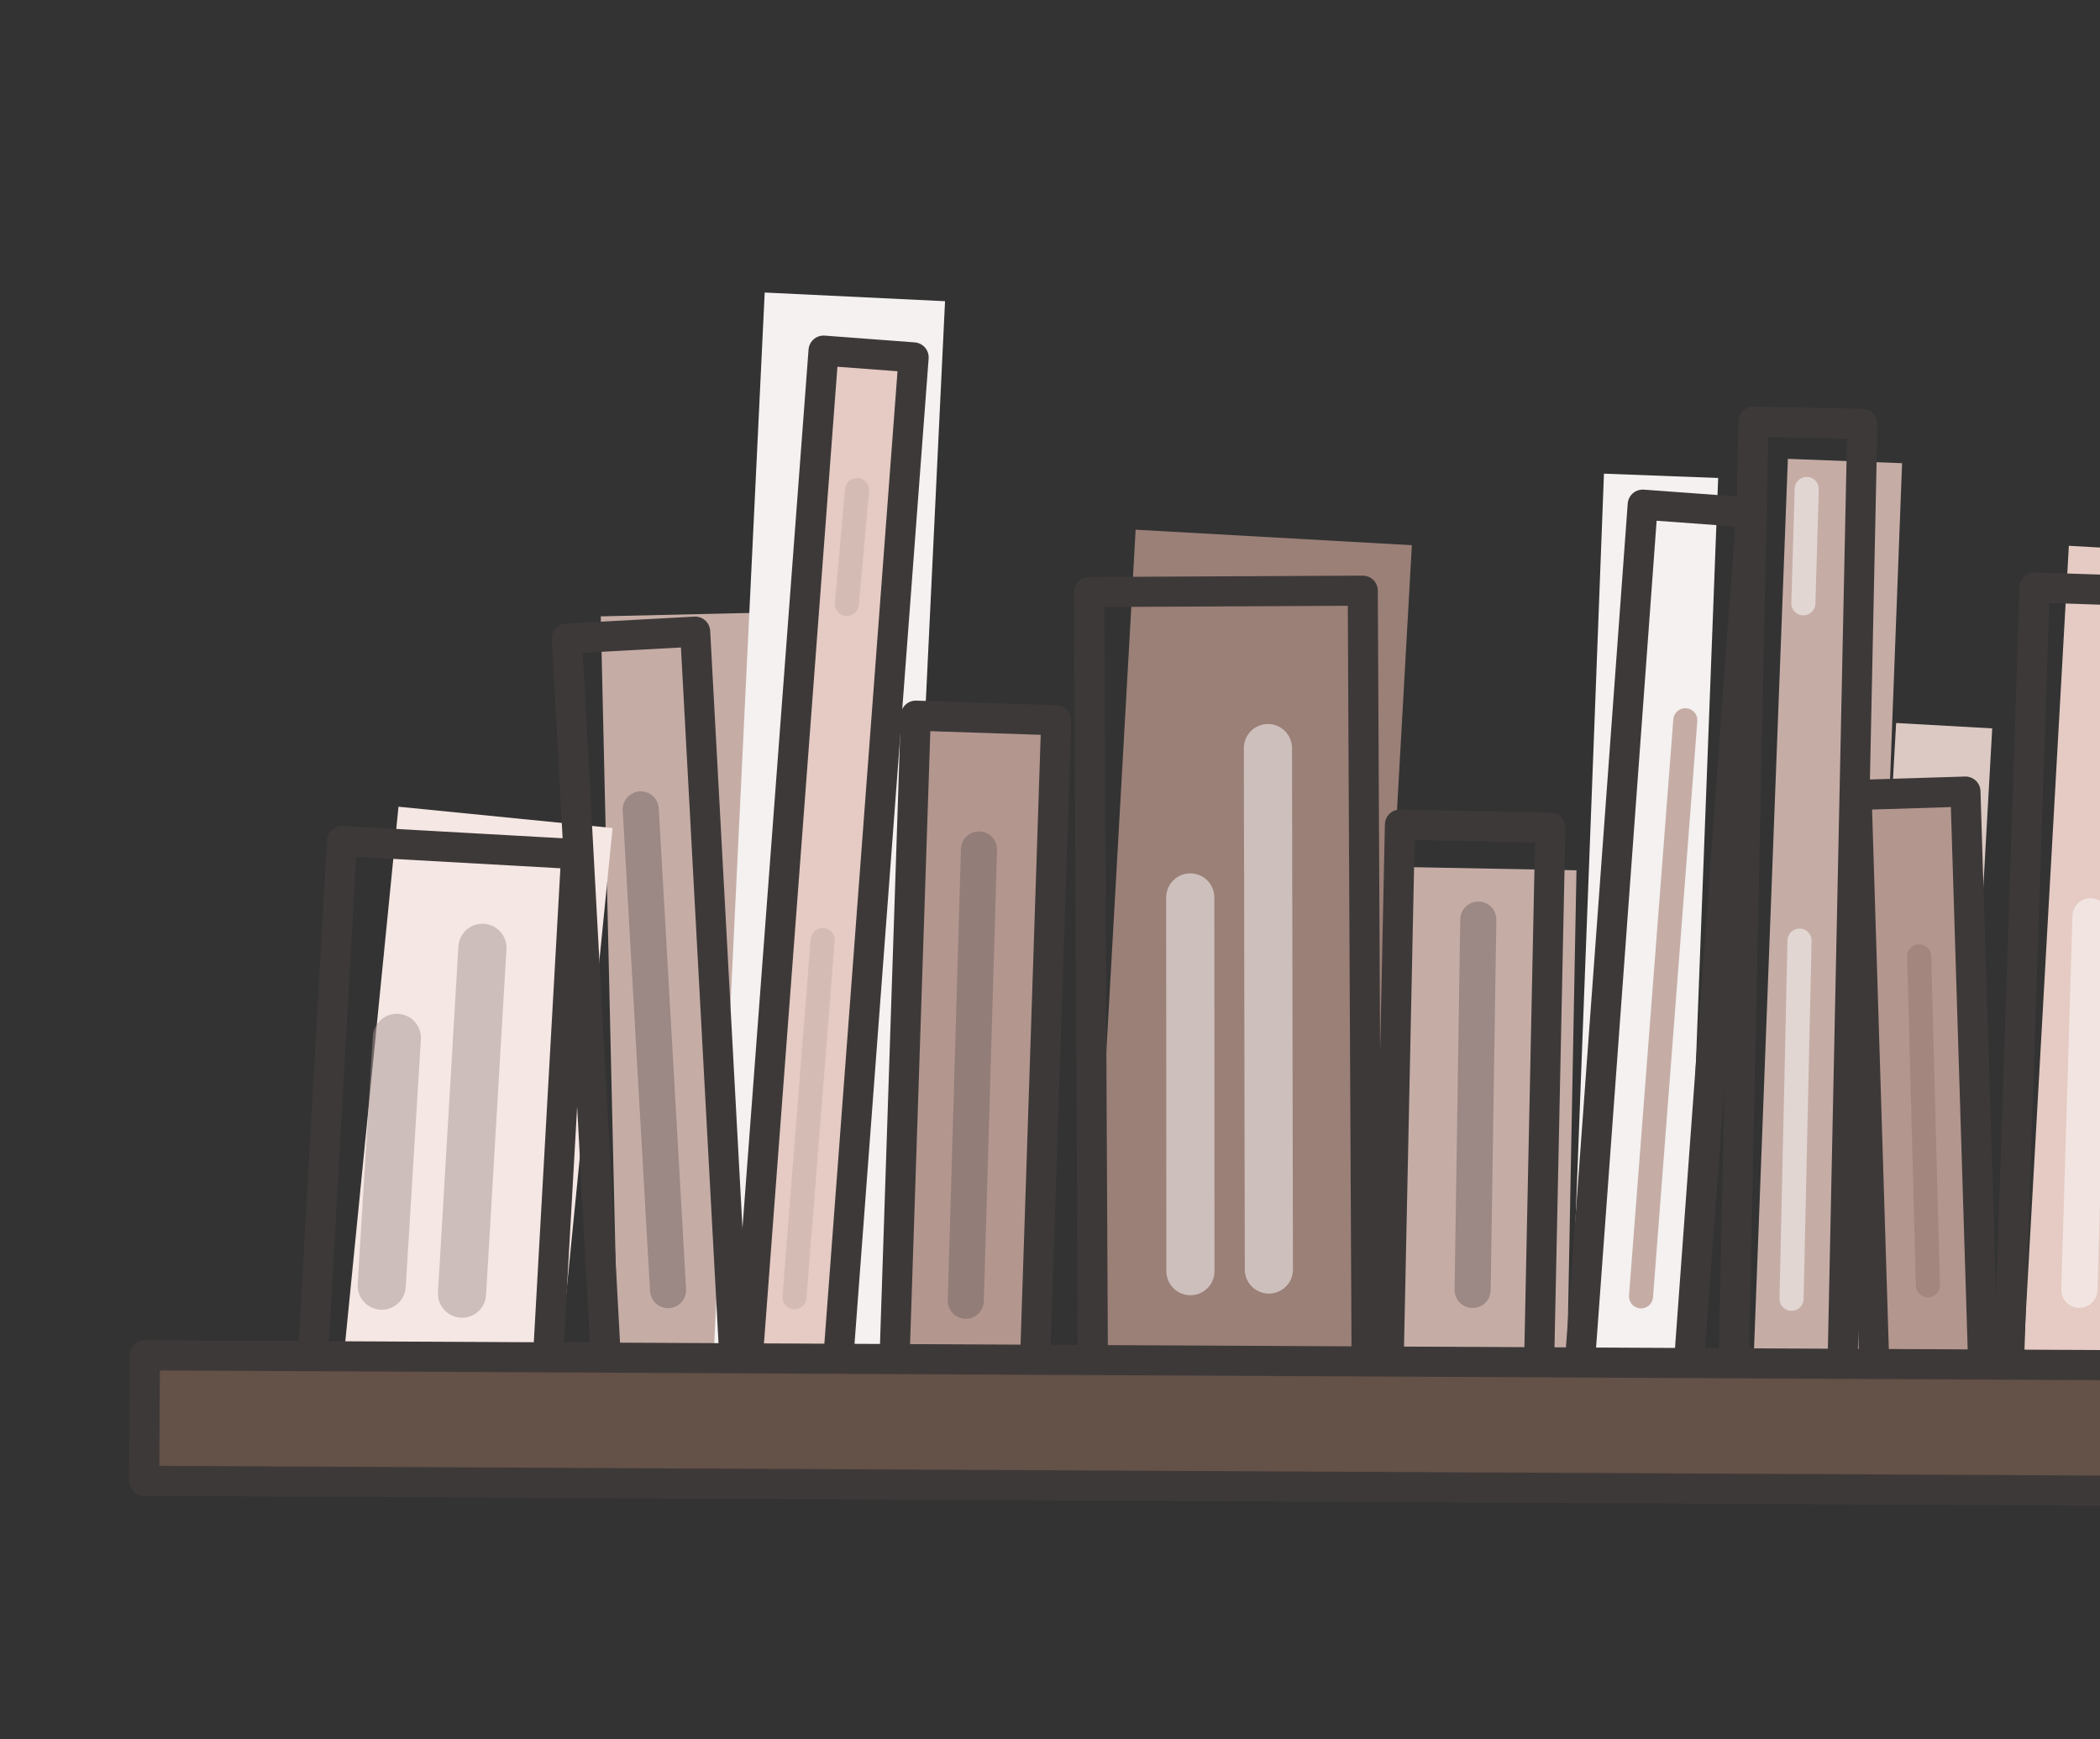 <svg width="349" height="289" viewBox="0 0 349 289" fill="none" xmlns="http://www.w3.org/2000/svg">
<rect x="0" y="0" width="349" height="289" fill="#333333" stroke="none"/>
<g clip-path="url(#clip0)">
<rect width="46" height="137" transform="matrix(-0.998 -0.056 -0.056 0.998 234.639 90.597)" fill="#9B8078"/>
<rect width="29" height="126" transform="matrix(-1 0.023 0.023 1 128.841 101.753)" fill="#C5ADA6"/>
<rect width="35.759" height="94.301" transform="matrix(-0.995 -0.099 -0.099 0.995 101.805 137.591)" fill="#F5E7E3"/>
<rect width="27.895" height="104" transform="matrix(-1 -0.019 -0.019 1 261.995 144.617)" fill="#C5ADA6"/>
<rect width="46" height="139" transform="matrix(-0.998 -0.056 -0.056 0.998 389.732 93.272)" fill="#E5CBC3"/>
<rect width="19" height="154" transform="matrix(-0.999 -0.038 -0.038 0.999 316.109 76.969)" fill="#C5ADA6"/>
<rect width="19" height="154" transform="matrix(-0.999 -0.038 -0.038 0.999 285.542 79.429)" fill="#F4F1F0"/>
<rect width="16" height="104" transform="matrix(-0.998 -0.056 -0.056 0.998 331.088 121.037)" fill="#DCC9C3"/>
<rect width="30" height="176.26" transform="matrix(-0.999 -0.048 -0.048 0.999 157.056 50.051)" fill="#F4F1F0"/>
<rect width="25" height="92" transform="matrix(-1 -0.021 -0.021 1 257.655 137.55)" stroke="#3E3939" stroke-width="5" stroke-linecap="round" stroke-linejoin="round"/>
<rect width="18.091" height="146.274" transform="matrix(-0.997 -0.073 -0.073 0.997 291.041 85.177)" stroke="#3E3939" stroke-width="5" stroke-linecap="round" stroke-linejoin="round"/>
<rect width="18.091" height="160.59" transform="matrix(-1 -0.021 -0.021 1 309.504 70.443)" stroke="#3E3939" stroke-width="5" stroke-linecap="round" stroke-linejoin="round"/>
<rect width="18.091" height="99.508" transform="matrix(-1 0.031 0.031 1 326.638 131.538)" fill="#B3978E" stroke="#3E3939" stroke-width="5" stroke-linecap="round" stroke-linejoin="round"/>
<rect width="45.492" height="130.2" transform="matrix(-1 0.005 0.005 1 226.479 98.153)" stroke="#3E3939" stroke-width="5" stroke-linecap="round" stroke-linejoin="round"/>
<rect width="23.361" height="109.586" transform="matrix(-0.999 -0.033 -0.033 0.999 175.534 119.691)" fill="#B3978E" stroke="#3E3939" stroke-width="5" stroke-linecap="round" stroke-linejoin="round"/>
<rect width="32.623" height="134.899" transform="matrix(-0.999 -0.033 -0.033 0.999 370.727 98.696)" stroke="#3E3939" stroke-width="5" stroke-linecap="round" stroke-linejoin="round"/>
<rect width="15.016" height="170.953" transform="matrix(-0.997 -0.075 -0.075 0.997 151.837 59.387)" fill="#E5CBC3" stroke="#3E3939" stroke-width="5" stroke-linecap="round" stroke-linejoin="round"/>
<rect width="21.337" height="121.895" transform="matrix(-0.999 0.054 0.054 0.999 115.529 104.961)" stroke="#3E3939" stroke-width="5" stroke-linecap="round" stroke-linejoin="round"/>
<rect width="39.013" height="87.316" transform="matrix(-0.998 -0.056 -0.056 0.998 95.767 141.927)" stroke="#3E3939" stroke-width="5" stroke-linecap="round" stroke-linejoin="round"/>
<rect width="387.151" height="20.853" transform="matrix(-1 -0.005 -0.005 1 411.229 227.153)" fill="#645147" stroke="#3E3939" stroke-width="5" stroke-linecap="round" stroke-linejoin="round"/>
<path opacity="0.5" d="M210.717 124.313L210.874 210.957" stroke="white" stroke-width="8" stroke-linecap="round"/>
<path opacity="0.5" d="M197.81 149.13L197.838 211.229" stroke="white" stroke-width="8" stroke-linecap="round"/>
<path opacity="0.5" d="M80.174 157.501L76.783 214.969" stroke="#A89794" stroke-width="8" stroke-linecap="round"/>
<path opacity="0.5" d="M65.954 172.464L63.438 213.642" stroke="#A89794" stroke-width="8" stroke-linecap="round"/>
<path opacity="0.5" d="M359.09 127.732L356.605 214.341" stroke="white" stroke-width="6" stroke-linecap="round"/>
<path opacity="0.5" d="M347.429 152.256L345.564 214.327" stroke="white" stroke-width="6" stroke-linecap="round"/>
<path opacity="0.5" d="M245.679 152.812L244.737 214.355" stroke="#756565" stroke-width="6" stroke-linecap="round"/>
<path opacity="0.5" d="M162.7 141.155L160.505 216.149" stroke="#756565" stroke-width="6" stroke-linecap="round"/>
<path opacity="0.5" d="M106.485 134.502L111.026 214.38" stroke="#756565" stroke-width="6" stroke-linecap="round"/>
<path opacity="0.5" d="M299.067 156.302L297.738 215.82" stroke="white" stroke-width="4" stroke-linecap="round"/>
<path opacity="0.5" d="M318.952 158.917L320.398 213.584" stroke="#947870" stroke-width="4" stroke-linecap="round"/>
<path opacity="0.5" d="M300.264 81.251L299.702 100.25" stroke="white" stroke-width="4" stroke-linecap="round"/>
<path opacity="0.5" d="M136.724 156.207L132.034 215.556" stroke="#C5ADA6" stroke-width="4" stroke-linecap="round"/>
<path opacity="0.5" d="M142.443 81.422L140.735 100.352" stroke="#C5ADA6" stroke-width="4" stroke-linecap="round"/>
<path d="M280.084 119.683L272.721 215.421" stroke="#C5ADA6" stroke-width="4" stroke-linecap="round"/>
</g>
<defs>
<clipPath id="clip0">
<rect width="349" height="289" fill="white"/>
</clipPath>
</defs>
</svg>

